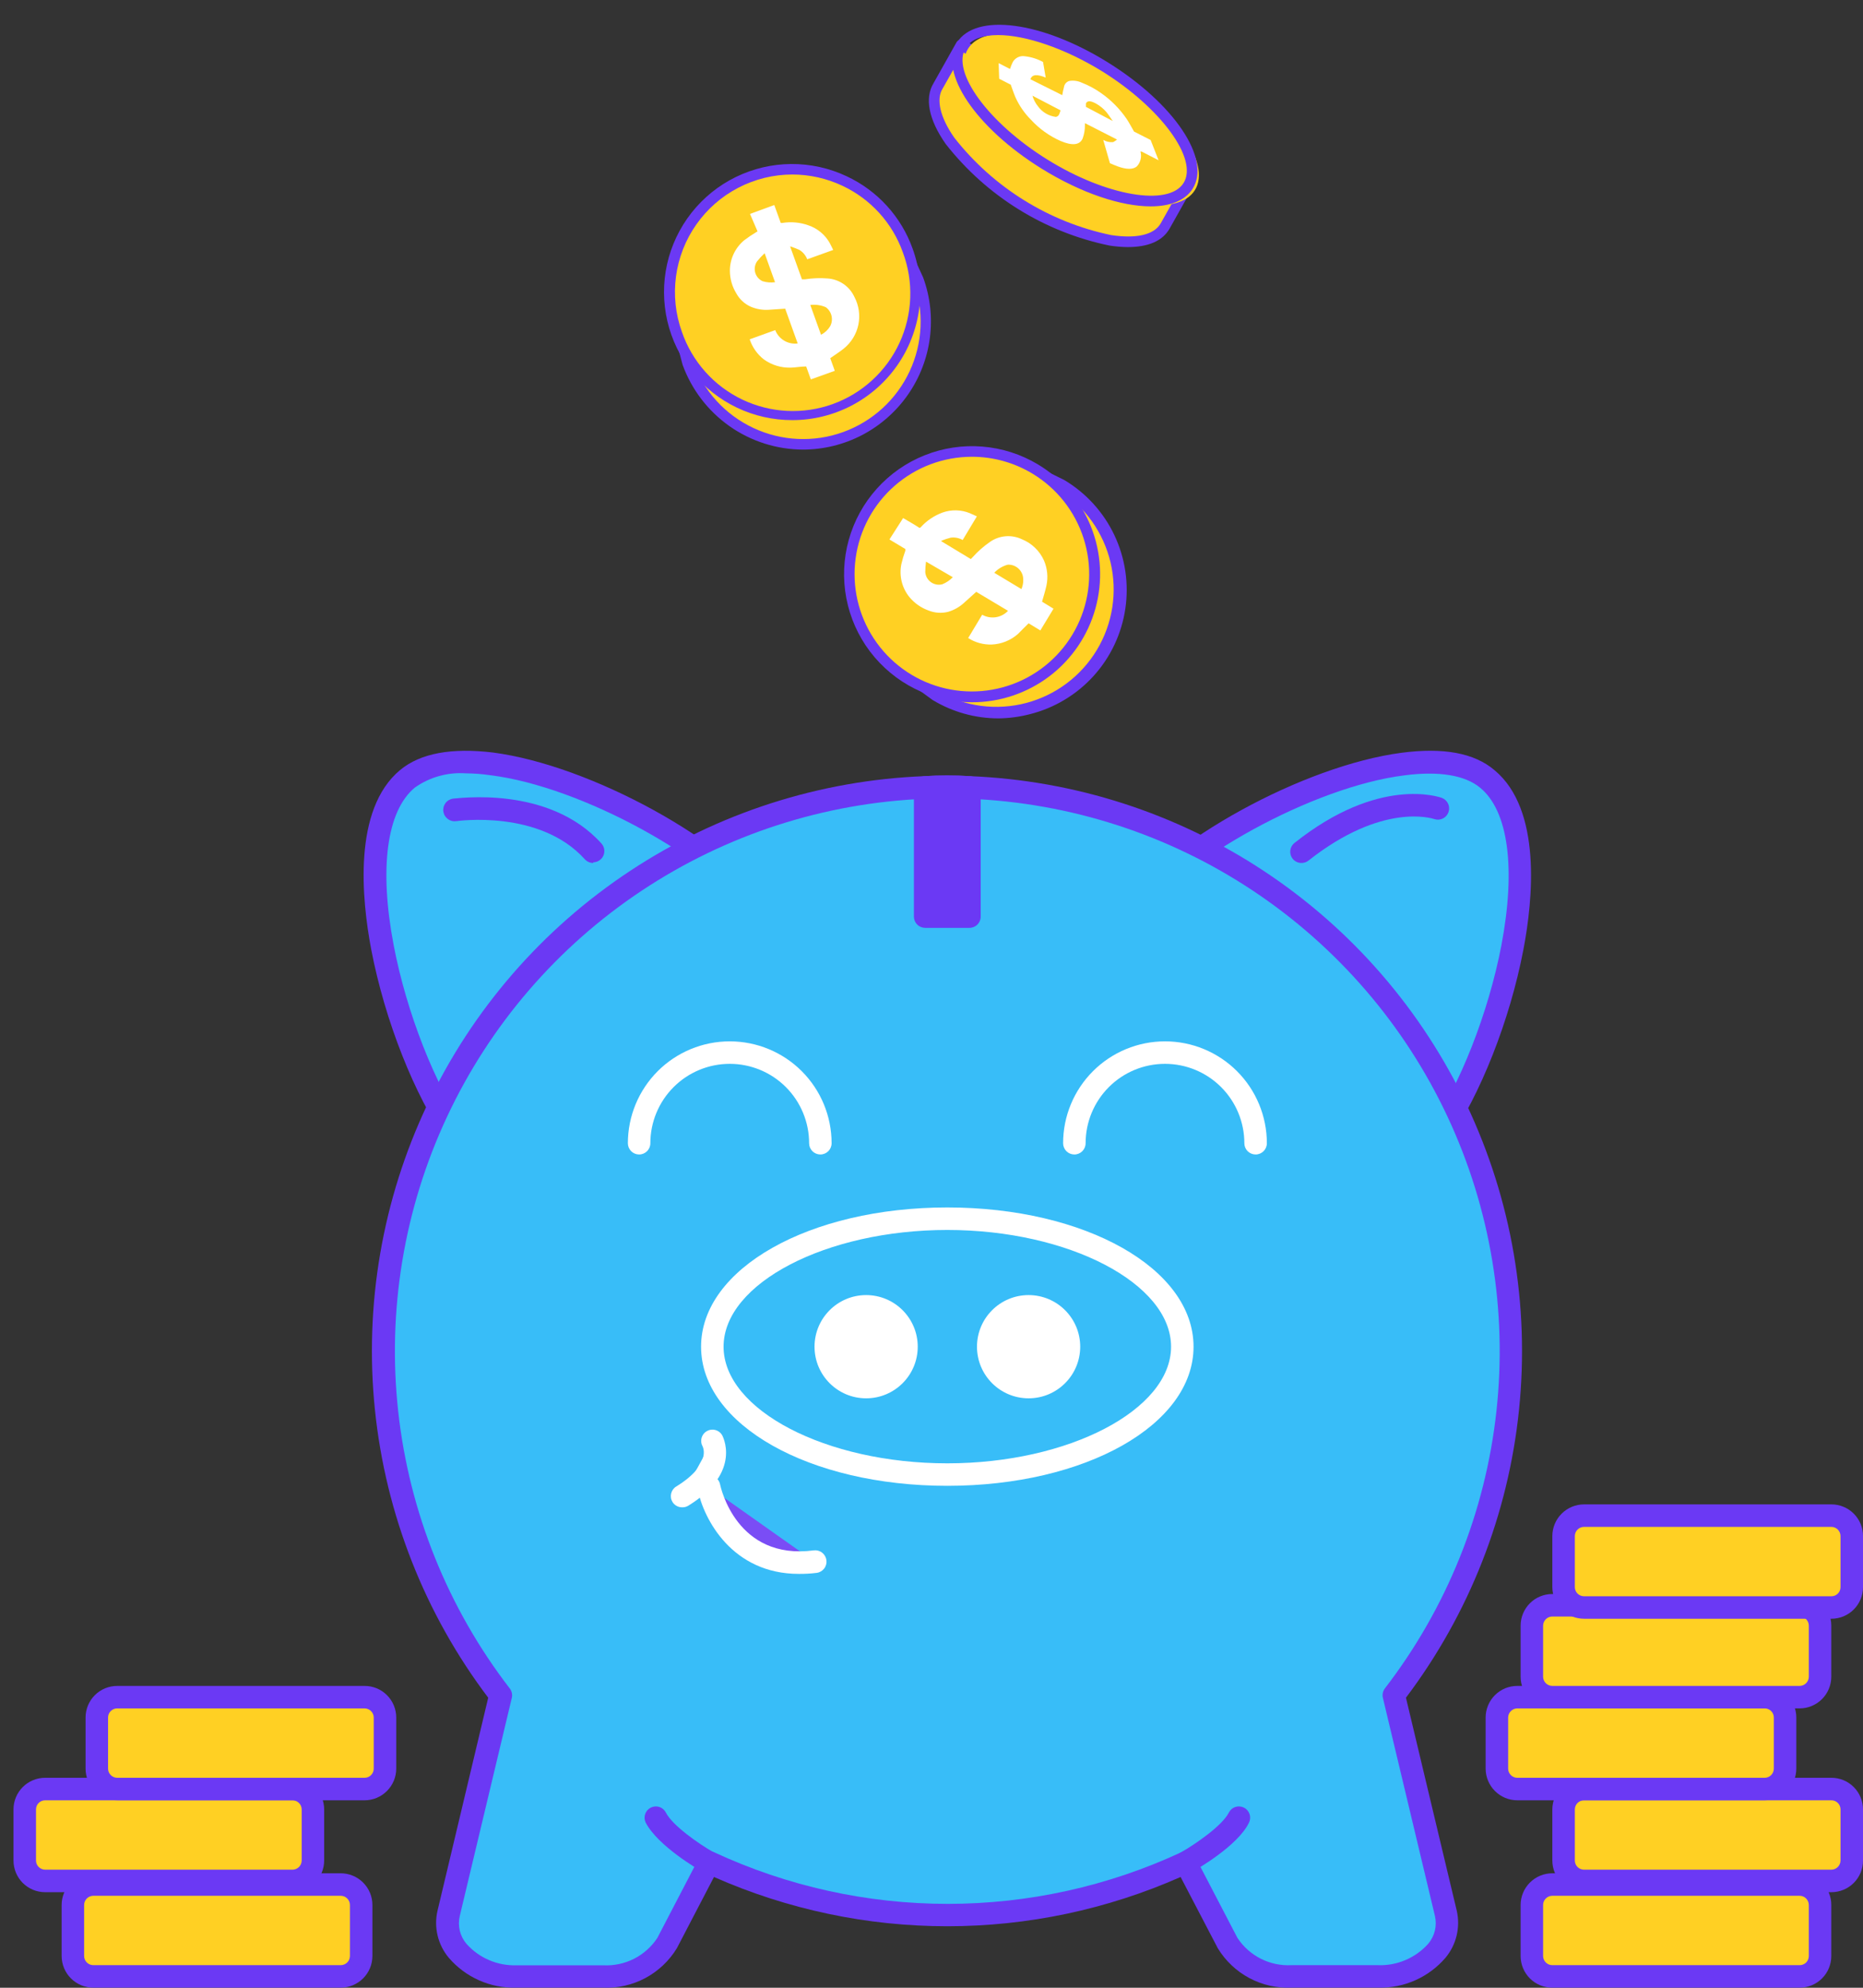 <svg width="90" height="96" viewBox="0 0 90 96" fill="none" xmlns="http://www.w3.org/2000/svg">
<rect x="0" y="0" width="90" height="96" fill="#333333" stroke="none"/>
<g id="#555_piggy_bank_outline">
<path id="Vector" d="M37.051 44.188C39.995 48.332 40.174 55.698 36.03 58.642C31.885 61.586 24.987 58.989 22.043 54.84C19.099 50.69 16.236 40.472 19.675 37.615C23.113 34.758 34.107 40.043 37.051 44.188Z" fill="#38BDF8"/>
<path id="Vector_2" d="M31.782 60.45C30.644 60.438 29.514 60.255 28.43 59.907C25.706 59.089 23.314 57.422 21.603 55.149C20.033 52.933 18.588 49.282 17.931 45.844C17.474 43.427 17.04 39.092 19.327 37.191C20.315 36.371 21.825 36.105 23.819 36.344C28.539 36.963 35.188 40.613 37.491 43.861C39.075 46.224 39.863 49.031 39.739 51.873C39.62 55.051 38.409 57.604 36.344 59.076C35.005 60.001 33.409 60.481 31.782 60.45ZM22.499 37.349C21.624 37.288 20.754 37.532 20.038 38.039C18.68 39.163 18.311 41.939 19.017 45.643C19.636 48.902 21.038 52.46 22.504 54.524C24.075 56.601 26.267 58.123 28.762 58.87C31.478 59.701 33.944 59.456 35.731 58.191C37.518 56.925 38.561 54.66 38.669 51.835C38.783 49.236 38.066 46.667 36.621 44.502C34.498 41.51 28.094 37.984 23.694 37.441C23.298 37.382 22.899 37.352 22.499 37.349Z" fill="#6B39F4"/>
<path id="Vector_3" d="M54.481 44.187C51.537 48.331 51.358 55.697 55.502 58.641C59.647 61.585 66.54 58.988 69.484 54.839C72.428 50.689 75.296 40.471 71.858 37.614C68.419 34.757 57.42 40.042 54.481 44.187Z" fill="#38BDF8"/>
<path id="Vector_4" d="M59.745 60.45C58.12 60.484 56.526 60.008 55.187 59.087C53.118 57.615 51.928 55.062 51.787 51.884C51.668 49.042 52.456 46.237 54.036 43.872C56.344 40.613 62.987 36.974 67.713 36.355C69.707 36.094 71.217 36.355 72.205 37.202C74.487 39.103 74.057 43.438 73.596 45.855C72.939 49.293 71.499 52.916 69.929 55.159C68.216 57.43 65.825 59.096 63.102 59.918C62.015 60.262 60.884 60.441 59.745 60.45ZM54.921 44.502C53.477 46.671 52.76 49.243 52.873 51.846C52.982 54.671 54.03 56.93 55.818 58.201C57.605 59.472 60.076 59.711 62.786 58.88C65.281 58.133 67.472 56.611 69.044 54.535C70.505 52.471 71.912 48.902 72.531 45.654C73.237 41.944 72.868 39.168 71.51 38.049C70.777 37.435 69.511 37.229 67.849 37.446C63.455 37.99 57.05 41.52 54.921 44.508V44.502Z" fill="#6B39F4"/>
<path id="Vector_5" d="M69.864 92.405C70.244 93.991 68.669 95.452 66.605 95.452H62.423C61.808 95.482 61.197 95.347 60.652 95.06C60.108 94.774 59.65 94.346 59.327 93.823L57.263 89.939C53.656 91.617 49.725 92.487 45.747 92.487C41.769 92.487 37.839 91.617 34.232 89.939L32.2 93.839C31.877 94.363 31.419 94.79 30.875 95.076C30.33 95.363 29.719 95.499 29.104 95.469H24.922C22.841 95.469 21.266 94.008 21.663 92.421L24.177 81.884C21.128 77.924 19.227 73.202 18.682 68.234C18.137 63.266 18.969 58.244 21.087 53.717C23.206 49.191 26.529 45.334 30.692 42.57C34.856 39.805 39.7 38.24 44.693 38.044C45.046 38.044 45.405 38.044 45.78 38.044C46.154 38.044 46.497 38.044 46.866 38.044C51.86 38.24 56.704 39.805 60.867 42.57C65.031 45.334 68.354 49.191 70.472 53.717C72.59 58.244 73.422 63.266 72.877 68.234C72.332 73.202 70.431 77.924 67.382 81.884L69.864 92.405Z" fill="#38BDF8"/>
<path id="Vector_6" d="M66.589 95.995H62.407C61.695 96.028 60.988 95.869 60.359 95.535C59.73 95.2 59.203 94.703 58.832 94.094L57.034 90.651C53.484 92.219 49.645 93.03 45.764 93.03C41.882 93.03 38.043 92.219 34.492 90.651L32.7 94.089C32.33 94.699 31.802 95.198 31.172 95.534C30.542 95.869 29.833 96.029 29.12 95.995H24.938C24.321 96.013 23.709 95.892 23.145 95.642C22.581 95.392 22.08 95.019 21.679 94.551C21.419 94.24 21.235 93.873 21.14 93.479C21.046 93.085 21.044 92.675 21.136 92.28L23.585 81.992C20.524 77.943 18.631 73.132 18.112 68.082C17.593 63.032 18.468 57.936 20.642 53.349C22.815 48.761 26.204 44.857 30.441 42.06C34.677 39.263 39.599 37.68 44.672 37.484C45.395 37.441 46.121 37.441 46.844 37.484C51.914 37.686 56.833 39.272 61.065 42.071C65.298 44.869 68.683 48.773 70.855 53.359C73.026 57.944 73.901 63.038 73.383 68.085C72.866 73.133 70.977 77.942 67.92 81.992L70.375 92.28C70.465 92.675 70.463 93.085 70.368 93.479C70.274 93.873 70.091 94.239 69.832 94.551C69.432 95.017 68.934 95.388 68.373 95.638C67.812 95.888 67.203 96.01 66.589 95.995ZM57.263 89.396C57.362 89.396 57.46 89.423 57.545 89.475C57.631 89.526 57.7 89.601 57.746 89.689L59.778 93.589C60.06 94.018 60.449 94.366 60.908 94.598C61.366 94.829 61.877 94.937 62.39 94.909H66.573C67.027 94.925 67.48 94.841 67.899 94.662C68.317 94.484 68.692 94.216 68.995 93.877C69.15 93.694 69.26 93.478 69.317 93.245C69.373 93.012 69.375 92.769 69.321 92.535L66.806 81.998C66.788 81.919 66.787 81.838 66.804 81.759C66.82 81.68 66.855 81.606 66.904 81.541C69.892 77.661 71.755 73.034 72.29 68.166C72.824 63.298 72.009 58.377 69.934 53.941C67.859 49.505 64.604 45.725 60.525 43.015C56.446 40.305 51.7 38.77 46.806 38.576C46.112 38.533 45.415 38.533 44.721 38.576C39.827 38.77 35.081 40.305 31.002 43.015C26.923 45.725 23.668 49.505 21.593 53.941C19.518 58.377 18.703 63.298 19.237 68.166C19.772 73.034 21.635 77.661 24.623 81.541C24.673 81.605 24.708 81.679 24.726 81.758C24.744 81.837 24.744 81.919 24.726 81.998L22.211 92.535C22.156 92.77 22.157 93.014 22.213 93.248C22.27 93.482 22.381 93.699 22.537 93.882C22.84 94.221 23.213 94.489 23.631 94.667C24.049 94.846 24.5 94.93 24.954 94.915H29.137C29.651 94.942 30.163 94.835 30.622 94.604C31.081 94.372 31.472 94.024 31.755 93.595L33.786 89.695C33.851 89.571 33.962 89.477 34.094 89.432C34.227 89.388 34.371 89.396 34.498 89.456C38.033 91.098 41.884 91.949 45.782 91.949C49.681 91.949 53.532 91.098 57.067 89.456C57.127 89.422 57.194 89.402 57.263 89.396Z" fill="#6B39F4"/>
<path id="Vector_7" d="M45.764 71.759C39.093 71.759 33.868 68.81 33.868 65.04C33.868 61.27 39.093 58.315 45.764 58.315C52.434 58.315 57.659 61.265 57.659 65.04C57.659 68.815 52.434 71.759 45.764 71.759ZM45.764 59.402C39.908 59.402 34.955 61.982 34.955 65.04C34.955 68.098 39.908 70.673 45.764 70.673C51.619 70.673 56.573 68.093 56.573 65.04C56.573 61.987 51.625 59.402 45.764 59.402Z" fill="white"/>
<path id="Vector_8" d="M34.221 90.483C34.128 90.483 34.036 90.458 33.955 90.412C33.732 90.287 31.782 89.152 31.195 88.028C31.131 87.899 31.121 87.75 31.167 87.613C31.213 87.477 31.311 87.364 31.44 87.3C31.568 87.236 31.717 87.225 31.853 87.269C31.989 87.314 32.102 87.411 32.168 87.539C32.483 88.164 33.759 89.054 34.487 89.467C34.612 89.538 34.704 89.656 34.743 89.794C34.782 89.932 34.764 90.081 34.693 90.206C34.646 90.29 34.578 90.36 34.495 90.408C34.412 90.457 34.317 90.483 34.221 90.483Z" fill="#6B39F4"/>
<path id="Vector_9" d="M57.312 90.483C57.191 90.484 57.074 90.445 56.979 90.372C56.883 90.299 56.814 90.196 56.783 90.08C56.752 89.964 56.76 89.841 56.807 89.73C56.853 89.619 56.935 89.526 57.04 89.467C57.773 89.054 59.05 88.164 59.365 87.539C59.43 87.411 59.543 87.314 59.679 87.269C59.816 87.225 59.964 87.236 60.093 87.3C60.222 87.364 60.32 87.477 60.366 87.613C60.411 87.75 60.401 87.899 60.337 88.028C59.794 89.152 57.8 90.287 57.578 90.412C57.497 90.458 57.405 90.483 57.312 90.483Z" fill="#6B39F4"/>
<path id="Vector_10" d="M41.842 67.533C43.219 67.533 44.335 66.417 44.335 65.04C44.335 63.663 43.219 62.547 41.842 62.547C40.465 62.547 39.349 63.663 39.349 65.04C39.349 66.417 40.465 67.533 41.842 67.533Z" fill="white"/>
<path id="Vector_11" d="M49.691 67.533C51.067 67.533 52.184 66.417 52.184 65.04C52.184 63.663 51.067 62.547 49.691 62.547C48.313 62.547 47.197 63.663 47.197 65.04C47.197 66.417 48.313 67.533 49.691 67.533Z" fill="white"/>
<path id="Vector_12" d="M39.631 55.757C39.487 55.757 39.349 55.7 39.247 55.598C39.145 55.496 39.088 55.358 39.088 55.214C39.088 54.197 38.684 53.222 37.965 52.502C37.246 51.783 36.27 51.379 35.253 51.379C34.236 51.379 33.261 51.783 32.542 52.502C31.822 53.222 31.418 54.197 31.418 55.214C31.418 55.358 31.361 55.496 31.259 55.598C31.157 55.7 31.019 55.757 30.875 55.757C30.731 55.757 30.593 55.7 30.491 55.598C30.389 55.496 30.332 55.358 30.332 55.214C30.332 53.909 30.851 52.657 31.773 51.734C32.696 50.811 33.948 50.293 35.253 50.293C36.558 50.293 37.81 50.811 38.733 51.734C39.656 52.657 40.174 53.909 40.174 55.214C40.174 55.358 40.117 55.496 40.015 55.598C39.913 55.7 39.775 55.757 39.631 55.757Z" fill="white"/>
<path id="Vector_13" d="M60.658 55.757C60.514 55.757 60.375 55.7 60.273 55.598C60.172 55.496 60.114 55.358 60.114 55.214C60.114 54.197 59.71 53.222 58.991 52.502C58.272 51.783 57.297 51.379 56.28 51.379C55.263 51.379 54.287 51.783 53.568 52.502C52.849 53.222 52.445 54.197 52.445 55.214C52.445 55.358 52.388 55.496 52.286 55.598C52.184 55.7 52.046 55.757 51.902 55.757C51.758 55.757 51.619 55.7 51.517 55.598C51.416 55.496 51.358 55.358 51.358 55.214C51.358 53.909 51.877 52.657 52.8 51.734C53.723 50.811 54.974 50.293 56.28 50.293C57.585 50.293 58.837 50.811 59.759 51.734C60.682 52.657 61.201 53.909 61.201 55.214C61.201 55.358 61.144 55.496 61.042 55.598C60.94 55.7 60.802 55.757 60.658 55.757Z" fill="white"/>
<path id="Vector_14" d="M46.834 38.028V44.269H44.693V38.028C45.046 38.028 45.405 38.028 45.78 38.028C46.154 38.028 46.48 38.007 46.834 38.028Z" fill="#6B39F4"/>
<path id="Vector_15" d="M46.834 44.812H44.694C44.55 44.812 44.411 44.755 44.309 44.653C44.208 44.551 44.15 44.413 44.15 44.269V38.028C44.15 37.889 44.203 37.756 44.298 37.655C44.393 37.554 44.523 37.493 44.661 37.485C45.395 37.441 46.132 37.441 46.866 37.485C47.005 37.493 47.135 37.554 47.23 37.655C47.324 37.756 47.377 37.889 47.377 38.028V44.269C47.377 44.413 47.32 44.551 47.218 44.653C47.116 44.755 46.978 44.812 46.834 44.812ZM45.237 43.726H46.291V38.549H45.237V43.726Z" fill="#6B39F4"/>
<path id="Vector_16" d="M28.659 41.678C28.582 41.679 28.506 41.663 28.436 41.632C28.366 41.601 28.303 41.556 28.251 41.499C26.079 39.082 22.081 39.652 22.043 39.658C21.971 39.668 21.899 39.665 21.829 39.648C21.759 39.63 21.693 39.599 21.635 39.556C21.577 39.513 21.528 39.459 21.491 39.398C21.453 39.336 21.429 39.267 21.418 39.196C21.407 39.125 21.411 39.052 21.428 38.982C21.446 38.912 21.477 38.846 21.52 38.788C21.562 38.73 21.616 38.681 21.678 38.644C21.74 38.607 21.809 38.582 21.88 38.571C22.07 38.571 26.513 37.903 29.061 40.744C29.129 40.822 29.174 40.918 29.19 41.021C29.205 41.124 29.191 41.229 29.149 41.324C29.107 41.419 29.038 41.499 28.951 41.556C28.864 41.614 28.763 41.645 28.659 41.646V41.678Z" fill="#6B39F4"/>
<path id="Vector_17" d="M62.873 41.678C62.79 41.678 62.709 41.66 62.635 41.624C62.56 41.588 62.495 41.536 62.444 41.471C62.356 41.358 62.316 41.215 62.333 41.072C62.35 40.93 62.423 40.8 62.536 40.711C66.626 37.452 69.543 38.495 69.663 38.538C69.794 38.59 69.9 38.691 69.959 38.82C70.017 38.949 70.022 39.096 69.974 39.228C69.926 39.361 69.828 39.47 69.701 39.532C69.574 39.594 69.427 39.604 69.293 39.559C69.179 39.522 66.778 38.745 63.21 41.564C63.113 41.639 62.995 41.679 62.873 41.678Z" fill="#6B39F4"/>
<path id="Vector_18" d="M34.221 71.797C34.221 71.797 35.068 75.979 39.348 75.42L34.221 71.797Z" fill="#7A4DF5"/>
<path id="Vector_19" d="M38.588 76.012C35.394 76.012 33.993 73.4 33.699 71.906C33.67 71.762 33.7 71.612 33.782 71.49C33.863 71.368 33.99 71.283 34.134 71.254C34.278 71.225 34.427 71.255 34.55 71.336C34.672 71.418 34.757 71.544 34.786 71.689C34.818 71.841 35.584 75.366 39.31 74.877C39.454 74.858 39.6 74.897 39.715 74.986C39.83 75.075 39.905 75.205 39.924 75.35C39.943 75.494 39.904 75.639 39.815 75.754C39.726 75.869 39.596 75.945 39.452 75.963C39.165 75.999 38.877 76.015 38.588 76.012Z" fill="white"/>
<path id="Vector_20" d="M34.411 69.581C34.411 69.581 35.199 70.879 32.95 72.254L34.411 69.581Z" fill="white"/>
<path id="Vector_21" d="M32.95 72.797C32.858 72.797 32.767 72.774 32.686 72.729C32.605 72.685 32.537 72.62 32.489 72.542C32.451 72.481 32.425 72.413 32.414 72.342C32.403 72.272 32.406 72.199 32.422 72.13C32.439 72.06 32.469 71.994 32.511 71.936C32.553 71.879 32.606 71.829 32.668 71.792C34.384 70.738 33.961 69.886 33.939 69.848C33.87 69.722 33.855 69.575 33.894 69.438C33.934 69.3 34.026 69.184 34.151 69.114C34.272 69.046 34.416 69.026 34.552 69.061C34.687 69.095 34.804 69.18 34.879 69.299C34.879 69.299 35.91 71.081 33.249 72.721C33.159 72.775 33.055 72.801 32.95 72.797Z" fill="white"/>
<path id="Vector_22" d="M86.936 91.015H74.964C74.418 91.015 73.976 91.457 73.976 92.003V94.464C73.976 95.01 74.418 95.452 74.964 95.452H86.936C87.482 95.452 87.924 95.01 87.924 94.464V92.003C87.924 91.457 87.482 91.015 86.936 91.015Z" fill="#FFD023"/>
<path id="Vector_23" d="M86.942 95.996H74.992C74.791 95.996 74.592 95.958 74.406 95.881C74.22 95.805 74.051 95.692 73.909 95.551C73.767 95.409 73.654 95.24 73.577 95.055C73.5 94.869 73.46 94.67 73.46 94.469V92.003C73.46 91.597 73.621 91.208 73.909 90.92C74.196 90.633 74.585 90.472 74.992 90.472H86.942C87.142 90.472 87.341 90.511 87.527 90.588C87.713 90.665 87.881 90.778 88.023 90.921C88.165 91.063 88.277 91.232 88.353 91.418C88.43 91.603 88.469 91.802 88.468 92.003V94.469C88.468 94.874 88.307 95.263 88.021 95.549C87.735 95.835 87.347 95.996 86.942 95.996ZM74.992 91.558C74.874 91.558 74.76 91.605 74.677 91.689C74.593 91.772 74.546 91.885 74.546 92.003V94.469C74.548 94.587 74.595 94.699 74.679 94.781C74.762 94.863 74.874 94.909 74.992 94.909H86.942C87.058 94.909 87.17 94.863 87.253 94.781C87.335 94.698 87.382 94.586 87.382 94.469V92.003C87.382 91.886 87.335 91.774 87.253 91.69C87.171 91.607 87.059 91.559 86.942 91.558H74.992Z" fill="#6B39F4"/>
<path id="Vector_24" d="M88.468 86.404H76.496C75.95 86.404 75.508 86.847 75.508 87.393V89.853C75.508 90.4 75.95 90.842 76.496 90.842H88.468C89.014 90.842 89.457 90.4 89.457 89.853V87.393C89.457 86.847 89.014 86.404 88.468 86.404Z" fill="#FFD023"/>
<path id="Vector_25" d="M88.474 91.385H76.524C76.118 91.385 75.728 91.223 75.441 90.936C75.154 90.649 74.992 90.259 74.992 89.853V87.387C74.994 86.981 75.156 86.593 75.443 86.307C75.73 86.021 76.119 85.86 76.524 85.86H88.474C88.879 85.86 89.267 86.021 89.553 86.307C89.839 86.594 90 86.982 90 87.387V89.853C90.001 90.054 89.962 90.253 89.886 90.439C89.809 90.624 89.697 90.793 89.555 90.936C89.413 91.078 89.245 91.191 89.059 91.268C88.874 91.345 88.675 91.385 88.474 91.385ZM76.524 86.947C76.407 86.947 76.294 86.993 76.211 87.075C76.127 87.158 76.08 87.269 76.079 87.387V89.853C76.079 89.971 76.126 90.084 76.209 90.168C76.293 90.251 76.406 90.298 76.524 90.298H88.474C88.591 90.297 88.703 90.249 88.785 90.166C88.868 90.082 88.914 89.97 88.914 89.853V87.387C88.914 87.27 88.868 87.158 88.785 87.076C88.703 86.993 88.591 86.947 88.474 86.947H76.524Z" fill="#6B39F4"/>
<path id="Vector_26" d="M85.247 81.966H73.276C72.73 81.966 72.287 82.408 72.287 82.954V85.415C72.287 85.961 72.73 86.404 73.276 86.404H85.247C85.793 86.404 86.236 85.961 86.236 85.415V82.954C86.236 82.408 85.793 81.966 85.247 81.966Z" fill="#FFD023"/>
<path id="Vector_27" d="M85.252 86.947H73.302C72.896 86.947 72.506 86.786 72.219 86.498C71.932 86.211 71.77 85.822 71.77 85.415V82.949C71.77 82.748 71.81 82.549 71.887 82.364C71.964 82.178 72.077 82.01 72.219 81.868C72.362 81.726 72.531 81.614 72.716 81.537C72.902 81.461 73.101 81.422 73.302 81.423H85.252C85.657 81.423 86.045 81.584 86.332 81.87C86.618 82.156 86.778 82.544 86.778 82.949V85.415C86.778 85.82 86.618 86.209 86.332 86.496C86.046 86.784 85.657 86.945 85.252 86.947ZM73.302 82.509C73.185 82.509 73.073 82.555 72.989 82.638C72.906 82.72 72.858 82.832 72.857 82.949V85.415C72.857 85.533 72.904 85.647 72.987 85.73C73.071 85.814 73.184 85.861 73.302 85.861H85.252C85.369 85.859 85.481 85.812 85.564 85.728C85.646 85.645 85.692 85.532 85.692 85.415V82.949C85.692 82.832 85.646 82.721 85.563 82.638C85.481 82.556 85.369 82.509 85.252 82.509H73.302Z" fill="#6B39F4"/>
<path id="Vector_28" d="M86.936 77.527H74.964C74.418 77.527 73.976 77.97 73.976 78.516V80.977C73.976 81.522 74.418 81.965 74.964 81.965H86.936C87.482 81.965 87.924 81.522 87.924 80.977V78.516C87.924 77.97 87.482 77.527 86.936 77.527Z" fill="#FFD023"/>
<path id="Vector_29" d="M86.942 82.508H74.992C74.585 82.508 74.196 82.347 73.909 82.06C73.621 81.773 73.46 81.383 73.46 80.977V78.511C73.46 78.31 73.5 78.111 73.577 77.925C73.654 77.74 73.767 77.571 73.909 77.43C74.051 77.288 74.22 77.175 74.406 77.099C74.592 77.023 74.791 76.984 74.992 76.984H86.942C87.347 76.984 87.735 77.145 88.021 77.431C88.307 77.718 88.468 78.106 88.468 78.511V80.977C88.468 81.382 88.307 81.771 88.021 82.058C87.735 82.345 87.347 82.507 86.942 82.508ZM74.992 78.071C74.874 78.071 74.762 78.117 74.679 78.199C74.595 78.282 74.548 78.394 74.546 78.511V80.977C74.546 81.095 74.593 81.208 74.677 81.292C74.76 81.375 74.874 81.422 74.992 81.422H86.942C87.059 81.421 87.171 81.373 87.253 81.29C87.335 81.206 87.382 81.094 87.382 80.977V78.511C87.382 78.394 87.335 78.282 87.253 78.2C87.17 78.117 87.058 78.071 86.942 78.071H74.992Z" fill="#6B39F4"/>
<path id="Vector_30" d="M88.468 73.198H76.496C75.95 73.198 75.508 73.641 75.508 74.187V76.647C75.508 77.193 75.95 77.636 76.496 77.636H88.468C89.014 77.636 89.457 77.193 89.457 76.647V74.187C89.457 73.641 89.014 73.198 88.468 73.198Z" fill="#FFD023"/>
<path id="Vector_31" d="M88.474 78.179H76.524C76.119 78.179 75.73 78.019 75.443 77.733C75.156 77.447 74.994 77.058 74.992 76.653V74.187C74.992 73.781 75.154 73.391 75.441 73.104C75.728 72.817 76.118 72.655 76.524 72.655H88.474C88.675 72.655 88.874 72.695 89.059 72.772C89.245 72.849 89.413 72.962 89.555 73.104C89.697 73.247 89.809 73.415 89.886 73.601C89.962 73.787 90.001 73.986 90 74.187V76.653C90 77.058 89.839 77.446 89.553 77.732C89.267 78.019 88.879 78.179 88.474 78.179ZM76.524 73.742C76.406 73.742 76.293 73.789 76.209 73.872C76.126 73.956 76.079 74.069 76.079 74.187V76.653C76.08 76.77 76.127 76.882 76.211 76.965C76.294 77.047 76.407 77.093 76.524 77.093H88.474C88.591 77.093 88.703 77.047 88.785 76.964C88.868 76.882 88.914 76.77 88.914 76.653V74.187C88.914 74.07 88.868 73.957 88.785 73.874C88.703 73.791 88.591 73.743 88.474 73.742H76.524Z" fill="#6B39F4"/>
<path id="Vector_32" d="M16.453 91.015H4.482C3.936 91.015 3.493 91.457 3.493 92.003V94.464C3.493 95.01 3.936 95.452 4.482 95.452H16.453C16.999 95.452 17.442 95.01 17.442 94.464V92.003C17.442 91.457 16.999 91.015 16.453 91.015Z" fill="#FFD023"/>
<path id="Vector_33" d="M16.459 95.996H4.509C4.104 95.996 3.715 95.835 3.428 95.549C3.141 95.263 2.979 94.875 2.978 94.469V92.003C2.978 91.597 3.139 91.208 3.426 90.92C3.713 90.633 4.103 90.472 4.509 90.472H16.459C16.866 90.472 17.255 90.633 17.542 90.92C17.83 91.208 17.991 91.597 17.991 92.003V94.469C17.989 94.875 17.828 95.263 17.54 95.549C17.253 95.835 16.864 95.996 16.459 95.996ZM4.509 91.558C4.391 91.558 4.278 91.605 4.194 91.689C4.111 91.772 4.064 91.885 4.064 92.003V94.469C4.065 94.587 4.113 94.699 4.196 94.781C4.28 94.863 4.392 94.909 4.509 94.909H16.459C16.576 94.909 16.689 94.863 16.772 94.781C16.856 94.699 16.903 94.587 16.905 94.469V92.003C16.905 91.885 16.858 91.772 16.774 91.689C16.691 91.605 16.577 91.558 16.459 91.558H4.509Z" fill="#6B39F4"/>
<path id="Vector_34" d="M14.128 86.404H2.157C1.611 86.404 1.168 86.847 1.168 87.393V89.853C1.168 90.4 1.611 90.842 2.157 90.842H14.128C14.674 90.842 15.117 90.4 15.117 89.853V87.393C15.117 86.847 14.674 86.404 14.128 86.404Z" fill="#FFD023"/>
<path id="Vector_35" d="M14.129 91.385H2.179C1.978 91.385 1.779 91.345 1.593 91.268C1.408 91.191 1.239 91.078 1.097 90.936C0.956 90.793 0.843 90.624 0.767 90.439C0.691 90.253 0.652 90.054 0.652 89.853V87.387C0.652 86.982 0.813 86.594 1.099 86.307C1.386 86.021 1.774 85.86 2.179 85.86H14.129C14.534 85.86 14.923 86.021 15.21 86.307C15.497 86.593 15.659 86.981 15.66 87.387V89.853C15.66 90.259 15.499 90.649 15.212 90.936C14.925 91.223 14.535 91.385 14.129 91.385ZM2.179 86.947C2.062 86.947 1.95 86.993 1.868 87.076C1.785 87.158 1.739 87.27 1.739 87.387V89.853C1.739 89.97 1.785 90.082 1.867 90.166C1.95 90.249 2.062 90.297 2.179 90.298H14.129C14.247 90.298 14.36 90.251 14.444 90.168C14.527 90.084 14.574 89.971 14.574 89.853V87.387C14.573 87.269 14.525 87.158 14.442 87.075C14.358 86.993 14.246 86.947 14.129 86.947H2.179Z" fill="#6B39F4"/>
<path id="Vector_36" d="M17.583 81.966H5.612C5.066 81.966 4.623 82.408 4.623 82.954V85.415C4.623 85.961 5.066 86.404 5.612 86.404H17.583C18.129 86.404 18.572 85.961 18.572 85.415V82.954C18.572 82.408 18.129 81.966 17.583 81.966Z" fill="#FFD023"/>
<path id="Vector_37" d="M17.61 86.947H5.66C5.255 86.945 4.867 86.784 4.581 86.496C4.294 86.209 4.134 85.82 4.134 85.415V82.949C4.134 82.544 4.295 82.156 4.581 81.87C4.867 81.584 5.255 81.423 5.66 81.423H17.61C17.811 81.422 18.01 81.461 18.196 81.537C18.382 81.614 18.55 81.726 18.693 81.868C18.835 82.01 18.948 82.178 19.025 82.364C19.102 82.549 19.142 82.748 19.142 82.949V85.415C19.142 85.822 18.98 86.211 18.693 86.498C18.406 86.786 18.016 86.947 17.61 86.947ZM5.66 82.509C5.543 82.509 5.432 82.556 5.349 82.638C5.266 82.721 5.22 82.832 5.22 82.949V85.415C5.22 85.532 5.266 85.645 5.349 85.728C5.431 85.812 5.543 85.859 5.66 85.861H17.61C17.728 85.861 17.841 85.814 17.925 85.73C18.009 85.647 18.055 85.533 18.055 85.415V82.949C18.054 82.832 18.006 82.72 17.923 82.638C17.84 82.555 17.727 82.509 17.61 82.509H5.66Z" fill="#6B39F4"/>
<g id="Group 18289">
<g id="Group 18288">
<path id="Vector_38" d="M46.437 2.206L45.321 4.187C44.517 5.488 46.314 8.058 49.345 9.937C52.376 11.816 55.488 12.281 56.277 10.961L57.398 8.979L46.437 2.206Z" fill="#FFD023"/>
<path id="Vector_39" d="M54.48 11.933C54.187 11.93 53.894 11.906 53.605 11.861C50.466 11.216 47.659 9.475 45.684 6.951C44.86 5.774 44.661 4.734 45.101 4.013L46.212 2.036C46.248 1.978 46.304 1.936 46.37 1.919C46.402 1.905 46.436 1.897 46.47 1.897C46.505 1.897 46.539 1.905 46.57 1.919L57.531 8.712C57.587 8.747 57.627 8.803 57.644 8.866C57.66 8.93 57.651 8.998 57.618 9.055L56.502 11.042C56.149 11.656 55.448 11.933 54.48 11.933ZM46.529 2.523L45.541 4.274C45.208 4.786 45.418 5.676 46.104 6.654C47.997 9.065 50.681 10.73 53.681 11.354C54.869 11.533 55.729 11.354 56.062 10.806L57.055 9.045L46.529 2.523Z" fill="#6B39F4"/>
<path id="Vector_40" d="M57.724 9.183C58.534 7.885 56.737 5.303 53.711 3.417C50.685 1.53 47.576 1.052 46.767 2.35C45.958 3.648 47.755 6.23 50.781 8.116C53.806 10.003 56.915 10.481 57.724 9.183Z" fill="#FFD023"/>
<path id="Vector_41" d="M55.591 9.967C54.168 9.967 52.248 9.337 50.328 8.15C47.134 6.168 45.326 3.491 46.233 2.052C47.139 0.613 50.328 1.028 53.523 3.015C56.718 5.001 58.52 7.673 57.619 9.112C57.26 9.685 56.533 9.967 55.591 9.967ZM48.219 1.694C47.471 1.694 46.913 1.893 46.652 2.308C45.941 3.465 47.743 5.933 50.594 7.704C53.446 9.476 56.462 9.988 57.178 8.836C57.895 7.684 56.088 5.211 53.236 3.439C51.419 2.323 49.53 1.694 48.219 1.694Z" fill="#6B39F4"/>
<path id="Vector_42" d="M55.97 7.74L55.151 7.32C55.099 7.32 55.089 7.32 55.094 7.32C55.129 7.443 55.132 7.573 55.102 7.698C55.072 7.822 55.012 7.937 54.925 8.032C54.741 8.196 54.413 8.19 53.983 8.032C53.865 7.991 53.748 7.934 53.62 7.883L53.297 6.757C53.441 6.841 53.607 6.879 53.773 6.864C53.846 6.829 53.913 6.784 53.973 6.731H53.947L52.411 5.948C52.409 5.979 52.409 6.01 52.411 6.04C52.415 6.264 52.377 6.486 52.299 6.696C52.156 7.013 51.787 7.044 51.234 6.808C50.693 6.569 50.206 6.22 49.806 5.784C49.493 5.472 49.24 5.106 49.058 4.704C48.966 4.494 48.905 4.294 48.828 4.09L48.27 3.803L48.244 3.05L48.792 3.332C48.828 3.218 48.873 3.107 48.925 2.999C48.983 2.896 49.071 2.814 49.177 2.764C49.284 2.713 49.403 2.697 49.519 2.718C49.824 2.753 50.12 2.847 50.389 2.994L50.517 3.747C50.123 3.583 49.857 3.578 49.78 3.829L51.316 4.596C51.342 4.463 51.362 4.335 51.398 4.212C51.407 4.143 51.436 4.077 51.481 4.024C51.526 3.97 51.587 3.931 51.654 3.91C51.859 3.876 52.07 3.904 52.258 3.992C52.593 4.123 52.912 4.295 53.205 4.504C53.682 4.84 54.094 5.257 54.424 5.738C54.546 5.922 54.639 6.102 54.746 6.286L54.782 6.353L55.586 6.762L55.97 7.74ZM49.877 4.622C49.93 4.809 50.021 4.983 50.144 5.134C50.245 5.274 50.374 5.392 50.523 5.48C50.672 5.568 50.837 5.625 51.009 5.646C51.173 5.615 51.188 5.457 51.234 5.329L49.877 4.622ZM53.758 5.846C53.645 5.687 53.558 5.549 53.446 5.41C53.174 5.088 52.729 4.842 52.57 4.899C52.411 4.955 52.478 5.052 52.458 5.16L53.758 5.846Z" fill="white"/>
</g>
<g id="Group 18287">
<path id="Vector_43" d="M36.77 9.942C34.462 10.777 32.608 15.287 32.608 15.287L33.197 17.53C33.444 18.284 33.84 18.981 34.361 19.579C34.883 20.178 35.519 20.666 36.232 21.014C36.945 21.362 37.721 21.564 38.514 21.607C39.306 21.65 40.099 21.534 40.846 21.265C41.593 20.996 42.278 20.58 42.861 20.041C43.444 19.503 43.913 18.853 44.241 18.13C44.568 17.407 44.747 16.626 44.767 15.832C44.788 15.039 44.648 14.249 44.358 13.511L43.401 11.407C43.401 11.407 39.08 9.113 36.77 9.942Z" fill="#FFD023"/>
<path id="Vector_44" d="M38.792 21.714C37.52 21.709 36.28 21.314 35.24 20.581C34.2 19.848 33.41 18.814 32.976 17.618L32.377 15.355C32.362 15.301 32.362 15.245 32.377 15.191C32.454 15.007 34.302 10.584 36.693 9.703C39.084 8.843 43.349 11.085 43.518 11.182C43.566 11.21 43.606 11.251 43.63 11.3L44.598 13.404C44.939 14.339 45.049 15.341 44.92 16.327C44.791 17.314 44.426 18.254 43.856 19.069C43.287 19.884 42.529 20.55 41.648 21.011C40.766 21.471 39.787 21.712 38.792 21.714ZM32.895 15.309L33.468 17.464C33.98 18.879 35.034 20.032 36.397 20.67C37.76 21.308 39.32 21.379 40.735 20.866C42.15 20.354 43.303 19.3 43.941 17.937C44.579 16.574 44.65 15.014 44.137 13.599L43.211 11.597C42.632 11.3 38.89 9.457 36.878 10.184C34.866 10.911 33.13 14.715 32.874 15.309H32.895Z" fill="#6B39F4"/>
<path id="Vector_45" d="M38.27 20.033C41.544 20.033 44.199 17.379 44.199 14.104C44.199 10.83 41.544 8.176 38.27 8.176C34.996 8.176 32.342 10.83 32.342 14.104C32.342 17.379 34.996 20.033 38.27 20.033Z" fill="#FFD023"/>
<path id="Vector_46" d="M38.281 20.29C37.352 20.293 36.436 20.087 35.598 19.687C34.761 19.287 34.024 18.704 33.442 17.98C32.861 17.257 32.45 16.412 32.239 15.508C32.029 14.604 32.024 13.665 32.226 12.759C32.428 11.853 32.832 11.005 33.406 10.276C33.981 9.547 34.712 8.957 35.546 8.549C36.38 8.142 37.294 7.927 38.222 7.921C39.151 7.915 40.068 8.118 40.907 8.515C41.643 8.859 42.303 9.346 42.85 9.947C43.397 10.548 43.818 11.251 44.091 12.017C44.427 12.949 44.534 13.949 44.402 14.932C44.27 15.914 43.904 16.851 43.334 17.662C42.764 18.474 42.008 19.136 41.128 19.593C40.249 20.05 39.272 20.29 38.281 20.29ZM38.281 8.428C37.37 8.428 36.473 8.648 35.665 9.068C34.857 9.488 34.162 10.096 33.639 10.841C33.115 11.586 32.779 12.445 32.657 13.348C32.535 14.25 32.633 15.168 32.941 16.025C33.185 16.736 33.569 17.391 34.069 17.952C34.568 18.513 35.175 18.969 35.852 19.294C36.53 19.619 37.266 19.806 38.016 19.844C38.767 19.882 39.517 19.771 40.224 19.517C40.932 19.262 41.581 18.87 42.135 18.362C42.69 17.855 43.138 17.242 43.453 16.56C43.768 15.878 43.945 15.14 43.973 14.389C44.001 13.638 43.879 12.889 43.615 12.185C43.365 11.483 42.978 10.837 42.476 10.285C41.974 9.733 41.368 9.286 40.692 8.97C39.938 8.615 39.114 8.43 38.281 8.428Z" fill="#6B39F4"/>
<path id="Vector_47" d="M37.405 9.901L37.697 10.71C37.697 10.767 37.738 10.777 37.794 10.767C38.218 10.698 38.654 10.738 39.058 10.884C39.493 11.032 39.857 11.335 40.082 11.734C40.144 11.842 40.19 11.954 40.251 12.072L38.997 12.523C38.924 12.336 38.793 12.178 38.623 12.072C38.478 12.007 38.329 11.948 38.178 11.898V11.924L38.741 13.49H38.889C39.252 13.433 39.62 13.419 39.985 13.449C40.258 13.468 40.522 13.56 40.748 13.715C40.974 13.869 41.154 14.082 41.27 14.33C41.491 14.742 41.561 15.219 41.468 15.677C41.374 16.135 41.123 16.546 40.758 16.838C40.553 17.002 40.333 17.141 40.108 17.299L40.328 17.909L39.171 18.323L38.946 17.699C38.69 17.699 38.434 17.75 38.209 17.755C37.739 17.771 37.278 17.631 36.898 17.356C36.581 17.107 36.344 16.77 36.217 16.388L37.451 15.943C37.534 16.156 37.685 16.335 37.882 16.452C38.079 16.569 38.309 16.617 38.536 16.588C38.337 16.024 38.132 15.466 37.932 14.908L37.159 14.96C36.849 14.983 36.538 14.931 36.253 14.806C35.964 14.673 35.725 14.45 35.572 14.171C35.368 13.84 35.26 13.459 35.26 13.07C35.261 12.789 35.324 12.512 35.444 12.258C35.564 12.004 35.739 11.78 35.956 11.601C36.138 11.463 36.328 11.334 36.524 11.217L36.596 11.176L36.232 10.331L37.405 9.901ZM39.663 16.168C39.845 16.075 39.997 15.933 40.103 15.758C40.186 15.605 40.21 15.428 40.171 15.258C40.133 15.088 40.034 14.939 39.893 14.837C39.658 14.735 39.4 14.697 39.145 14.729L39.663 16.168ZM36.939 12.231C36.808 12.351 36.687 12.481 36.575 12.62C36.521 12.698 36.485 12.787 36.469 12.881C36.453 12.975 36.458 13.072 36.483 13.164C36.509 13.255 36.554 13.34 36.616 13.413C36.678 13.485 36.755 13.543 36.842 13.582C37.036 13.641 37.24 13.657 37.441 13.629L36.939 12.231Z" fill="white"/>
</g>
<g id="Group 18286">
<path id="Vector_48" d="M43.163 25.439C41.898 27.543 43.317 32.212 43.317 32.212L45.191 33.574C45.858 33.975 46.598 34.242 47.368 34.357C48.138 34.472 48.923 34.435 49.679 34.247C50.434 34.059 51.146 33.724 51.772 33.261C52.398 32.798 52.927 32.217 53.328 31.549C53.73 30.882 53.996 30.142 54.111 29.372C54.227 28.602 54.189 27.817 54.001 27.061C53.813 26.305 53.478 25.594 53.015 24.968C52.552 24.342 51.971 23.813 51.303 23.412L49.22 22.388C49.22 22.388 44.428 23.35 43.163 25.439Z" fill="#FFD023"/>
<path id="Vector_49" d="M48.237 34.695C47.116 34.695 46.017 34.389 45.057 33.809L43.163 32.432C43.118 32.402 43.086 32.356 43.071 32.304C43.01 32.105 41.638 27.497 42.943 25.321C44.254 23.145 48.969 22.198 49.169 22.157C49.222 22.139 49.279 22.139 49.332 22.157L51.411 23.181C52.464 23.808 53.306 24.733 53.832 25.84C54.358 26.947 54.543 28.185 54.364 29.397C54.186 30.609 53.651 31.741 52.828 32.649C52.005 33.556 50.931 34.199 49.742 34.495C49.25 34.622 48.745 34.689 48.237 34.695ZM43.537 32.094L45.339 33.405C46.627 34.132 48.148 34.327 49.577 33.95C51.007 33.572 52.233 32.65 52.993 31.382C53.754 30.113 53.989 28.598 53.648 27.159C53.307 25.72 52.419 24.471 51.17 23.678L49.184 22.705C48.549 22.843 44.489 23.78 43.383 25.613C42.278 27.42 43.358 31.449 43.537 32.094Z" fill="#6B39F4"/>
<path id="Vector_50" d="M46.957 33.661C50.231 33.661 52.885 31.006 52.885 27.732C52.885 24.458 50.231 21.804 46.957 21.804C43.682 21.804 41.028 24.458 41.028 27.732C41.028 31.006 43.682 33.661 46.957 33.661Z" fill="#FFD023"/>
<path id="Vector_51" d="M46.947 33.917C45.994 33.915 45.055 33.693 44.203 33.268C43.35 32.843 42.608 32.227 42.032 31.469C41.457 30.71 41.065 29.828 40.886 28.893C40.707 27.957 40.747 26.993 41.002 26.076C41.257 25.158 41.721 24.312 42.357 23.603C42.993 22.894 43.784 22.341 44.669 21.988C45.553 21.635 46.507 21.491 47.456 21.568C48.406 21.644 49.325 21.939 50.141 22.428C51.302 23.125 52.203 24.183 52.705 25.44C53.207 26.698 53.282 28.085 52.919 29.389C52.556 30.694 51.776 31.843 50.697 32.661C49.618 33.479 48.3 33.92 46.947 33.917ZM46.947 22.06C45.577 22.061 44.254 22.558 43.222 23.459C42.191 24.36 41.52 25.604 41.335 26.961C41.15 28.318 41.462 29.697 42.215 30.841C42.968 31.986 44.109 32.819 45.429 33.187C46.748 33.554 48.156 33.432 49.392 32.842C50.628 32.252 51.609 31.234 52.153 29.977C52.696 28.719 52.766 27.308 52.349 26.003C51.932 24.698 51.057 23.588 49.885 22.879C49.004 22.345 47.993 22.062 46.962 22.06H46.947Z" fill="#6B39F4"/>
<path id="Vector_52" d="M43.629 25.02C43.875 25.168 44.141 25.312 44.371 25.465C44.378 25.473 44.386 25.479 44.396 25.483C44.405 25.487 44.415 25.49 44.425 25.49C44.435 25.49 44.445 25.487 44.455 25.483C44.464 25.479 44.472 25.473 44.479 25.465C44.767 25.146 45.13 24.902 45.533 24.754C45.961 24.602 46.429 24.613 46.849 24.784L47.192 24.938L46.506 26.08C46.331 25.98 46.128 25.94 45.928 25.967C45.774 26.006 45.624 26.056 45.477 26.116V26.141L46.9 27.001L47.003 26.894C47.25 26.62 47.528 26.376 47.832 26.167C48.055 26.013 48.314 25.92 48.584 25.899C48.853 25.877 49.124 25.927 49.368 26.044C49.842 26.236 50.223 26.602 50.433 27.068C50.599 27.453 50.64 27.881 50.551 28.291C50.494 28.547 50.413 28.803 50.341 29.059L50.894 29.397L50.259 30.447L49.691 30.104C49.506 30.283 49.337 30.457 49.179 30.616C48.827 30.927 48.378 31.108 47.909 31.128C47.507 31.14 47.111 31.032 46.772 30.815L47.448 29.689C47.648 29.802 47.879 29.844 48.105 29.81C48.332 29.776 48.54 29.666 48.697 29.5L47.161 28.583L46.593 29.095C46.367 29.308 46.093 29.465 45.795 29.551C45.487 29.626 45.163 29.605 44.868 29.489C44.5 29.359 44.174 29.131 43.926 28.829C43.751 28.61 43.625 28.355 43.559 28.083C43.493 27.811 43.487 27.527 43.542 27.252C43.593 27.03 43.658 26.811 43.736 26.597C43.735 26.57 43.735 26.542 43.736 26.515L42.968 26.054L43.629 25.02ZM49.343 28.45C49.425 28.262 49.452 28.054 49.419 27.851C49.387 27.681 49.294 27.528 49.157 27.422C49.021 27.315 48.85 27.262 48.677 27.273C48.431 27.342 48.208 27.476 48.032 27.662L49.343 28.45ZM44.735 27.124C44.711 27.294 44.699 27.465 44.699 27.636C44.707 27.731 44.736 27.824 44.783 27.907C44.831 27.99 44.896 28.062 44.974 28.117C45.052 28.173 45.141 28.21 45.235 28.228C45.329 28.246 45.425 28.243 45.518 28.22C45.711 28.143 45.886 28.026 46.03 27.877L44.735 27.124Z" fill="white"/>
</g>
</g>
</g>
</svg>

